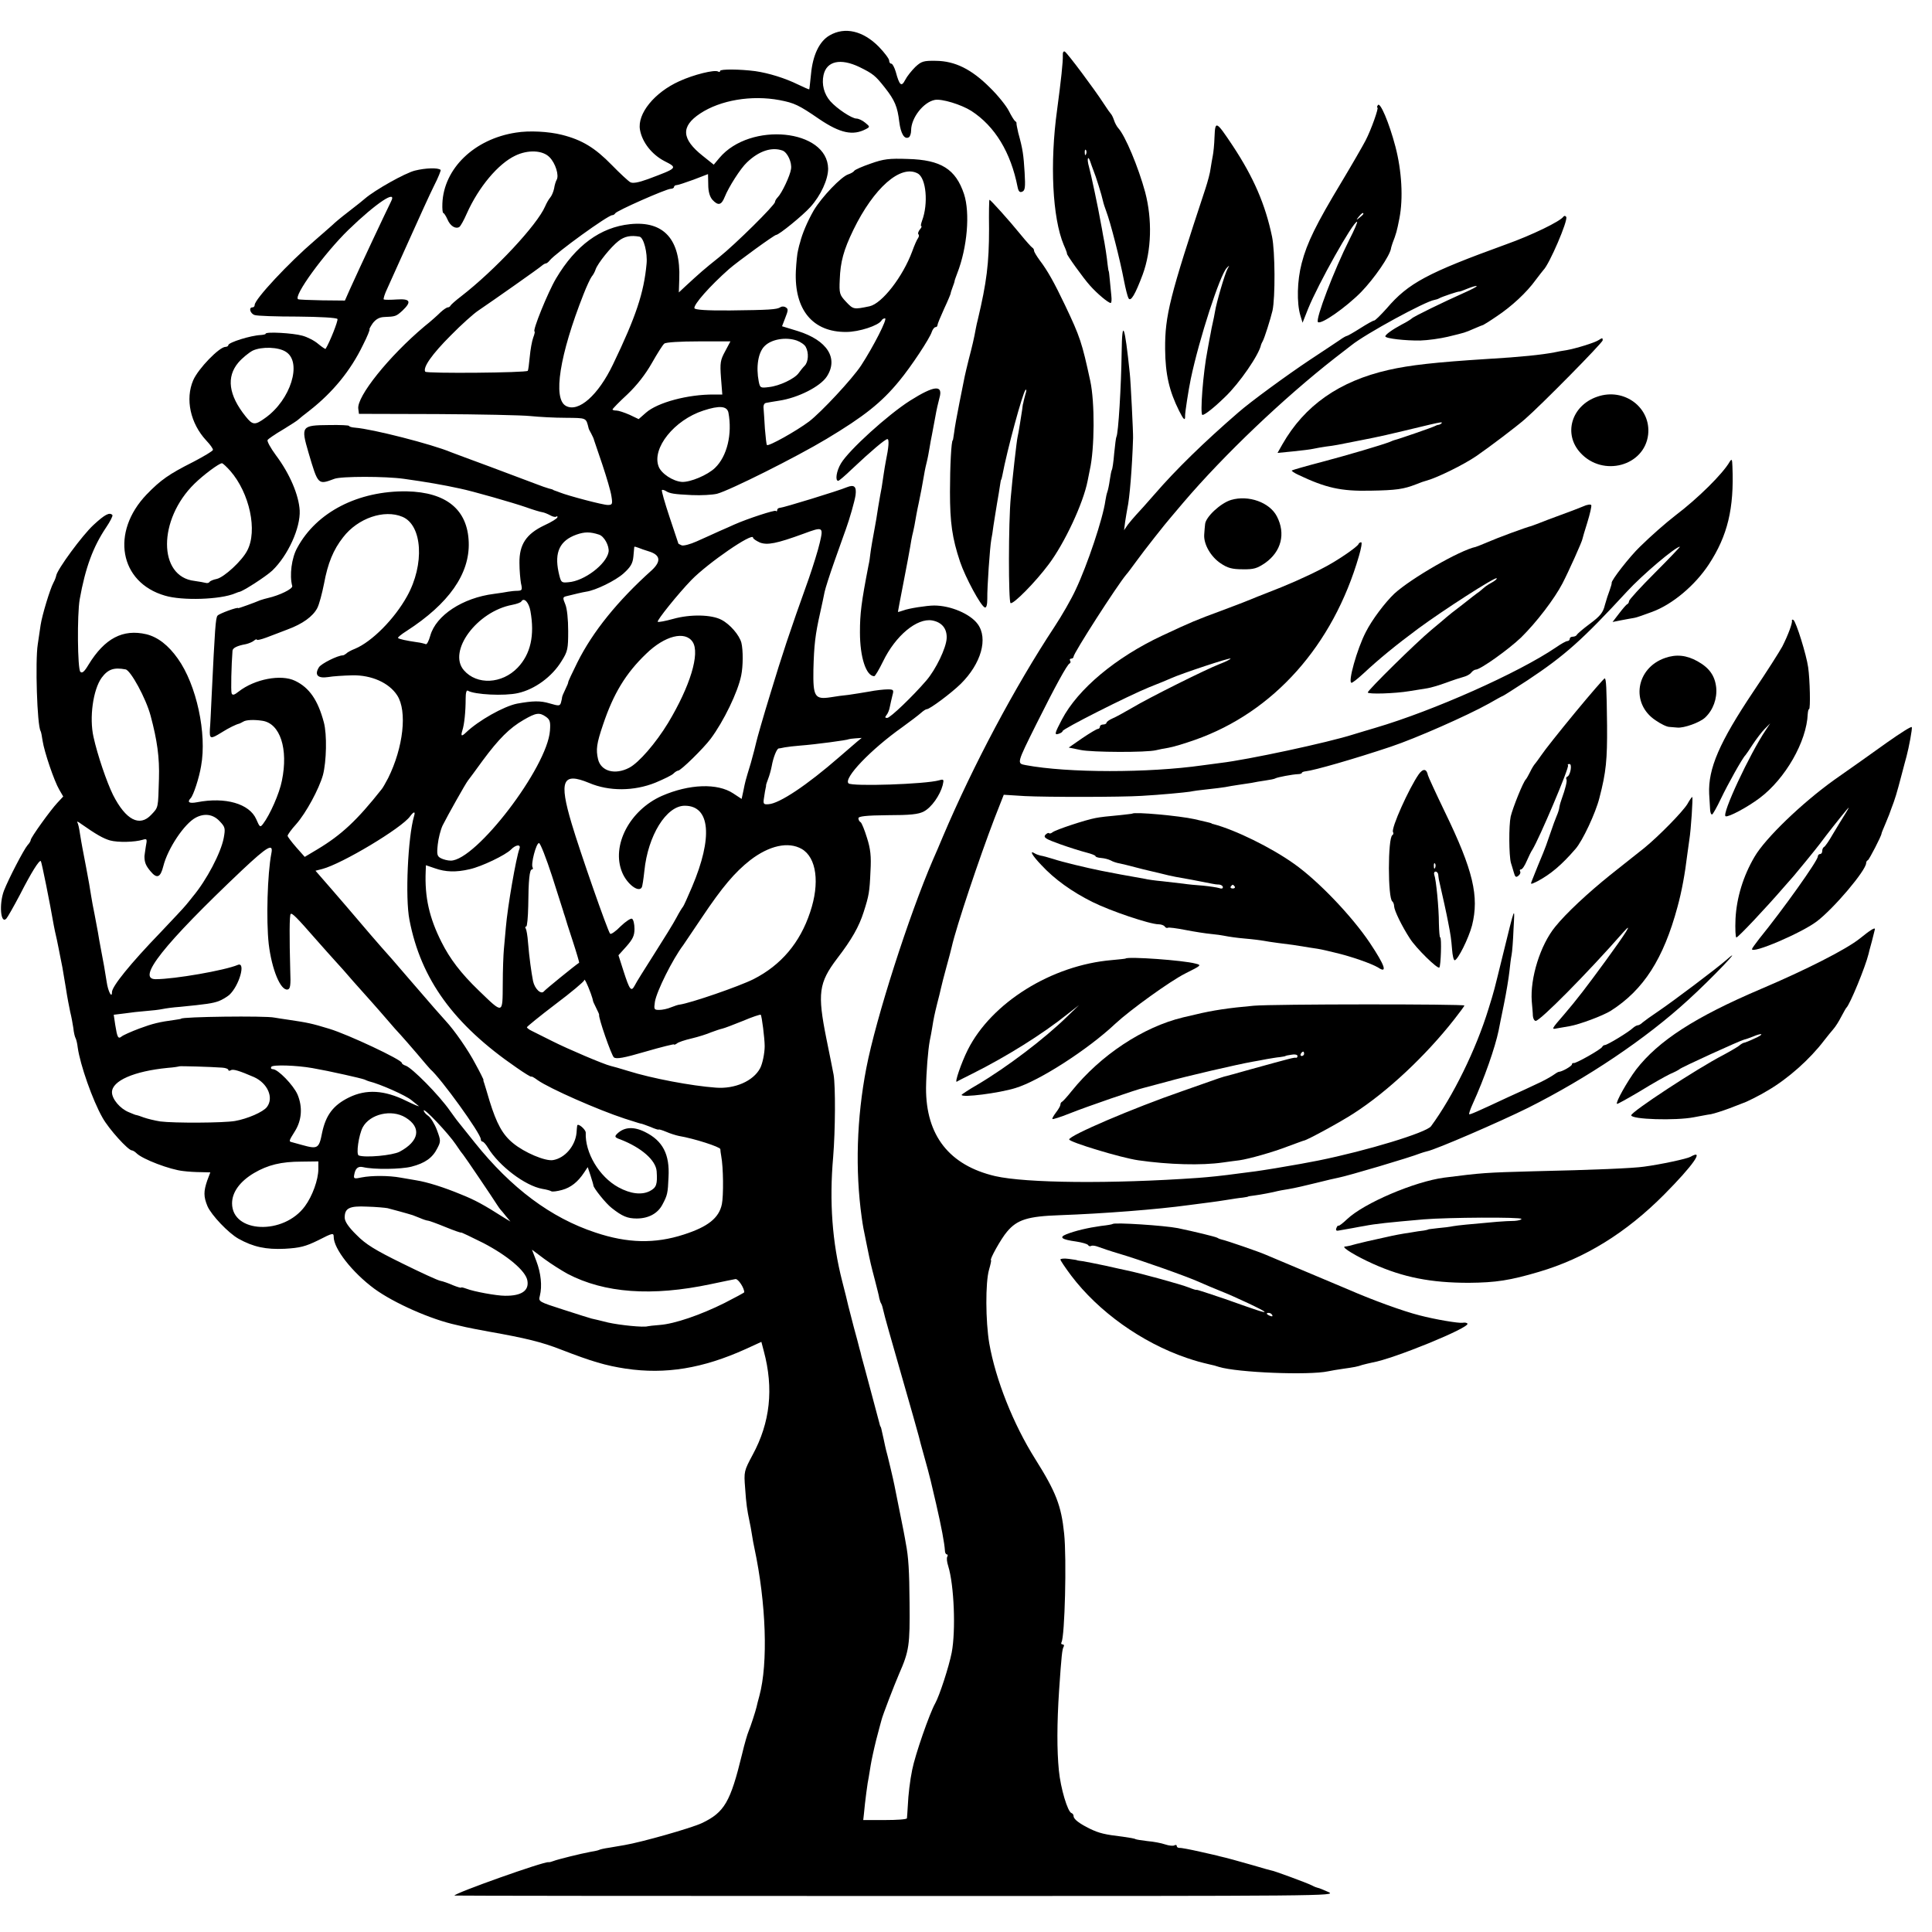 <?xml version="1.0" standalone="no"?>
<!DOCTYPE svg PUBLIC "-//W3C//DTD SVG 20010904//EN"
 "http://www.w3.org/TR/2001/REC-SVG-20010904/DTD/svg10.dtd">
<svg version="1.0" xmlns="http://www.w3.org/2000/svg"
 width="880pt" height="880pt" viewBox="0 0 880 880"
 preserveAspectRatio="xMidYMid meet">
<g transform="translate(0,880) scale(0.1,-0.1)"
fill="#000000" stroke="none">
<path d="M3779 8639 c-47 -27 -77 -90 -85 -177 -4 -37 -7 -68 -8 -69 -1 -1
-24 9 -51 22 -59 29 -133 52 -195 61 -69 9 -160 10 -160 1 0 -5 -4 -6 -9 -3
-15 10 -112 -14 -177 -44 -113 -51 -192 -148 -179 -221 10 -57 54 -113 112
-143 61 -31 60 -31 -76 -82 -44 -16 -69 -20 -80 -14 -9 5 -47 40 -84 78 -77
79 -136 115 -228 138 -59 15 -149 20 -209 10 -190 -29 -329 -164 -335 -323 -1
-24 1 -43 4 -43 3 0 12 -13 19 -29 13 -31 37 -45 54 -35 6 4 21 31 34 61 54
121 143 227 221 264 58 28 125 25 156 -7 27 -27 45 -84 32 -104 -3 -5 -9 -23
-11 -38 -3 -15 -11 -34 -18 -42 -7 -8 -17 -26 -23 -40 -36 -84 -228 -290 -383
-410 -25 -19 -46 -38 -48 -42 -2 -5 -8 -8 -12 -8 -5 0 -20 -10 -33 -22 -13
-13 -45 -42 -73 -64 -163 -137 -310 -321 -302 -376 l3 -23 355 -1 c195 -1 387
-5 425 -9 39 -4 111 -8 162 -8 96 -1 92 1 104 -47 0 -3 6 -14 12 -25 6 -11 12
-24 13 -30 2 -5 19 -56 38 -112 19 -57 38 -121 41 -143 6 -37 4 -40 -17 -40
-22 0 -181 42 -218 57 -8 3 -18 7 -22 8 -5 2 -9 3 -10 5 -2 1 -10 3 -18 5 -8
2 -37 12 -65 23 -27 10 -120 45 -205 77 -85 31 -164 61 -175 65 -88 37 -359
106 -437 112 -16 1 -28 5 -28 8 0 3 -41 5 -91 4 -126 -1 -129 -5 -94 -125 44
-149 43 -148 118 -120 31 12 232 12 317 0 101 -14 181 -28 254 -44 59 -12 243
-65 301 -85 33 -12 67 -22 75 -23 8 -1 25 -8 36 -14 12 -7 24 -9 28 -6 3 3 6
2 5 -3 0 -5 -27 -22 -60 -37 -82 -39 -114 -87 -113 -171 0 -34 4 -76 7 -93 7
-30 5 -33 -15 -34 -13 0 -32 -2 -43 -4 -11 -2 -40 -7 -65 -10 -143 -18 -264
-98 -290 -190 -7 -25 -16 -42 -21 -39 -5 2 -23 7 -41 9 -48 7 -80 14 -85 19
-3 2 15 17 39 32 192 124 288 260 283 404 -5 149 -102 228 -282 232 -221 3
-411 -94 -499 -257 -26 -46 -36 -126 -23 -174 4 -13 -58 -43 -111 -55 -8 -2
-24 -6 -35 -10 -11 -5 -38 -15 -60 -23 -22 -8 -40 -14 -40 -13 0 7 -87 -25
-94 -34 -9 -10 -12 -56 -27 -366 -3 -63 -6 -132 -8 -152 -2 -44 2 -46 52 -15
33 21 68 38 82 41 3 1 11 5 18 9 12 8 48 10 87 4 81 -12 119 -128 89 -273 -11
-57 -54 -155 -86 -197 -13 -17 -15 -15 -31 22 -31 70 -140 102 -269 77 -37 -7
-47 0 -29 19 12 13 38 91 47 146 27 148 -21 370 -106 489 -43 61 -91 98 -143
111 -107 25 -190 -18 -264 -139 -19 -32 -29 -40 -37 -32 -13 13 -15 260 -3
330 26 145 61 239 120 327 19 28 32 54 29 57 -13 14 -34 3 -86 -45 -51 -47
-165 -202 -170 -231 -1 -7 -7 -22 -13 -33 -15 -28 -51 -146 -58 -192 -3 -21
-9 -61 -13 -88 -12 -76 -3 -370 13 -395 2 -3 6 -22 9 -44 8 -52 53 -184 76
-223 l18 -31 -27 -29 c-31 -33 -121 -158 -121 -169 0 -4 -6 -15 -14 -23 -18
-21 -87 -154 -108 -208 -23 -61 -15 -155 11 -127 5 5 33 54 62 109 52 102 88
159 95 153 4 -5 41 -189 59 -293 2 -11 8 -40 14 -65 5 -25 12 -58 15 -75 3
-16 8 -39 10 -50 2 -11 9 -54 16 -95 6 -41 16 -91 20 -110 5 -19 11 -52 14
-72 2 -21 7 -41 10 -46 3 -5 8 -24 10 -43 11 -79 68 -241 113 -320 29 -52 117
-149 134 -149 4 0 14 -6 21 -13 27 -27 153 -75 213 -81 22 -3 59 -5 81 -5 l42
-1 -14 -37 c-17 -50 -17 -73 1 -117 18 -41 95 -122 141 -148 68 -38 126 -50
211 -46 69 4 94 10 153 39 66 34 70 34 70 15 0 -54 85 -162 185 -236 89 -65
258 -140 374 -165 12 -3 31 -7 43 -10 13 -3 59 -12 103 -20 170 -30 243 -48
330 -82 142 -55 204 -73 295 -87 182 -27 351 1 546 89 l72 33 11 -42 c46 -171
29 -326 -51 -473 -39 -73 -40 -76 -34 -151 5 -74 9 -99 20 -152 3 -13 8 -40
11 -60 3 -20 8 -47 11 -60 54 -253 63 -526 23 -674 -6 -22 -12 -45 -13 -51 -4
-18 -27 -89 -36 -110 -5 -11 -19 -58 -30 -105 -53 -218 -80 -265 -183 -314
-49 -23 -275 -87 -352 -100 -16 -3 -48 -8 -70 -12 -22 -3 -43 -8 -46 -10 -3
-2 -21 -6 -40 -9 -43 -8 -149 -34 -169 -42 -8 -3 -18 -6 -22 -5 -20 4 -428
-141 -428 -152 0 -1 905 -2 2010 -2 1963 0 2010 0 1971 18 -23 10 -44 19 -48
19 -5 1 -16 5 -27 11 -18 10 -179 69 -184 68 -1 0 -39 10 -85 24 -73 21 -121
34 -152 41 -5 2 -46 11 -90 21 -44 10 -86 18 -92 17 -7 0 -13 3 -13 9 0 5 -5
6 -10 3 -6 -4 -25 -2 -43 4 -17 6 -54 13 -80 15 -26 3 -51 7 -55 9 -4 3 -29 7
-57 11 -84 10 -108 16 -150 36 -49 24 -75 44 -75 58 0 6 -4 12 -10 14 -17 6
-49 112 -57 194 -9 91 -9 213 1 364 11 162 14 188 21 200 3 5 1 10 -5 10 -6 0
-8 4 -5 10 15 25 24 381 12 495 -13 127 -37 189 -132 340 -100 159 -180 361
-209 526 -17 101 -18 278 -1 336 7 24 11 43 9 43 -9 0 46 99 73 130 46 55 95
70 240 75 196 7 443 26 588 46 39 5 84 11 100 13 17 2 50 7 75 11 25 4 56 9
70 10 14 2 25 4 25 5 0 1 14 3 30 5 25 3 87 15 105 20 3 1 25 5 50 9 25 4 81
17 125 28 44 11 90 22 102 24 42 8 326 92 373 111 8 3 22 7 30 9 40 8 331 134
460 198 269 135 536 314 729 491 109 99 261 259 176 184 -48 -42 -245 -190
-310 -234 -33 -22 -66 -46 -73 -52 -7 -7 -17 -13 -22 -13 -5 0 -15 -6 -22 -12
-18 -18 -117 -78 -128 -78 -5 0 -10 -4 -12 -8 -4 -11 -121 -77 -130 -74 -5 1
-8 -2 -8 -6 0 -8 -46 -34 -60 -34 -3 0 -16 -8 -30 -18 -14 -9 -45 -26 -70 -37
-25 -12 -83 -39 -130 -60 -141 -66 -175 -81 -178 -78 -2 2 5 23 16 47 53 116
102 257 118 334 2 12 13 65 24 119 11 54 22 121 25 149 3 28 7 62 10 76 3 14
7 68 9 120 6 107 8 111 -50 -125 -40 -162 -36 -150 -64 -240 -57 -186 -162
-399 -262 -535 -22 -29 -291 -111 -513 -156 -73 -14 -77 -15 -195 -35 -36 -6
-76 -12 -90 -14 -14 -2 -45 -6 -70 -9 -88 -12 -140 -17 -192 -21 -398 -28
-784 -24 -925 8 -209 49 -316 185 -315 402 1 73 9 172 17 215 3 14 8 40 11 59
7 44 10 58 23 111 7 25 14 56 17 69 3 14 14 57 25 97 11 40 22 81 24 91 21 93
126 406 195 586 l42 107 96 -6 c101 -5 437 -5 532 1 88 5 193 15 220 19 14 3
50 8 81 11 31 3 67 8 80 10 13 3 40 7 59 10 19 3 46 7 60 9 14 3 42 8 64 11
21 3 42 7 46 10 9 5 77 18 103 19 9 0 17 3 17 6 0 3 8 6 18 7 38 4 220 56 387
112 114 38 347 141 446 196 33 19 62 35 64 35 2 0 52 32 112 71 172 114 252
186 454 405 69 75 221 204 241 204 2 0 -49 -54 -114 -119 -65 -65 -118 -123
-118 -129 0 -6 -4 -12 -8 -14 -4 -1 -21 -21 -37 -42 l-30 -39 40 8 c22 4 47 9
55 10 8 1 24 6 35 10 11 4 34 12 50 18 93 34 196 121 259 217 85 130 115 254
107 445 -1 34 -3 37 -13 21 -31 -54 -144 -166 -247 -244 -45 -35 -109 -91
-161 -142 -46 -44 -132 -154 -129 -165 1 -3 -4 -18 -9 -33 -6 -15 -16 -46 -22
-68 -8 -34 -21 -50 -68 -85 -31 -23 -58 -46 -60 -51 -2 -4 -10 -8 -18 -8 -8 0
-14 -4 -14 -10 0 -5 -5 -10 -11 -10 -6 0 -29 -13 -52 -29 -171 -116 -557 -288
-822 -366 -33 -10 -78 -23 -100 -30 -115 -37 -484 -116 -605 -130 -25 -3 -62
-8 -83 -11 -246 -35 -613 -35 -805 1 -41 8 -42 5 50 190 84 168 139 269 150
273 4 2 6 8 2 13 -3 5 0 9 5 9 6 0 11 4 11 9 0 16 198 324 240 374 6 6 27 35
47 62 33 46 134 174 158 201 6 7 30 35 55 65 186 218 456 475 690 658 36 28
70 54 75 58 64 52 338 201 379 207 6 1 16 4 21 7 11 7 89 33 92 31 2 -1 19 6
39 14 20 8 38 13 40 11 3 -2 -24 -16 -58 -31 -94 -42 -232 -109 -238 -117 -3
-3 -23 -16 -45 -27 -43 -23 -75 -46 -75 -54 0 -10 93 -20 159 -19 35 1 91 9
125 17 82 20 76 18 120 37 21 9 40 17 42 17 1 0 29 17 61 39 68 45 137 109
178 166 17 22 32 42 35 45 27 26 113 226 104 242 -4 6 -9 6 -13 1 -14 -21
-143 -84 -261 -126 -358 -130 -445 -176 -544 -292 -27 -30 -52 -55 -57 -55 -5
0 -33 -16 -63 -35 -30 -19 -58 -35 -61 -35 -3 0 -18 -8 -33 -19 -15 -10 -76
-51 -137 -91 -102 -68 -268 -189 -325 -239 -156 -135 -284 -260 -380 -371 -36
-41 -74 -84 -85 -95 -11 -12 -28 -32 -38 -45 l-17 -25 5 39 c3 21 8 48 10 60
10 43 22 187 26 321 1 21 -11 262 -15 295 -23 222 -35 254 -37 94 -2 -151 -15
-370 -24 -384 -2 -3 -6 -36 -10 -75 -3 -38 -8 -72 -11 -76 -2 -4 -6 -24 -9
-45 -3 -22 -8 -46 -11 -54 -3 -8 -7 -26 -9 -40 -11 -81 -82 -293 -135 -405
-20 -44 -64 -120 -97 -170 -180 -273 -370 -630 -508 -955 -15 -36 -35 -83 -45
-105 -110 -255 -260 -722 -304 -950 -44 -228 -51 -465 -21 -680 6 -42 7 -48
24 -130 16 -79 18 -86 36 -155 9 -36 19 -73 20 -83 2 -9 6 -21 9 -25 3 -5 7
-19 10 -33 2 -13 39 -143 81 -289 42 -146 78 -273 80 -282 2 -9 13 -51 25 -93
12 -42 23 -84 25 -93 3 -9 15 -64 29 -122 24 -104 38 -179 40 -212 0 -10 4
-18 9 -18 4 0 5 -5 2 -10 -4 -6 -2 -25 4 -43 27 -87 35 -294 16 -394 -13 -66
-56 -197 -75 -231 -26 -46 -92 -236 -105 -303 -10 -48 -18 -115 -20 -164 -2
-27 -3 -53 -4 -57 -1 -5 -45 -8 -100 -8 l-99 0 3 27 c5 56 17 148 22 168 2 11
6 36 9 55 3 19 14 71 25 115 12 44 22 85 24 90 4 19 58 159 80 210 46 105 50
131 48 325 -1 144 -5 209 -17 270 -1 8 -6 33 -10 55 -4 22 -15 74 -23 115 -8
41 -17 84 -19 95 -4 22 -33 144 -38 160 -1 6 -7 28 -11 50 -12 55 -12 55 -15
58 -1 1 -3 9 -5 17 -2 8 -20 76 -40 150 -20 74 -38 143 -41 152 -2 10 -6 26
-9 35 -2 10 -14 54 -26 98 -11 44 -23 88 -25 97 -7 30 -12 51 -28 113 -45 176
-59 360 -41 565 10 121 11 323 2 375 -4 22 -19 96 -33 165 -41 205 -35 253 49
364 67 87 100 146 121 212 24 75 27 91 31 186 4 68 0 102 -16 152 -11 36 -24
68 -29 71 -6 3 -10 12 -10 18 0 9 35 13 133 14 103 0 141 4 165 17 35 18 74
74 86 120 6 26 5 28 -16 22 -62 -18 -398 -29 -413 -14 -24 23 101 154 245 256
36 26 74 55 84 64 11 10 23 18 28 18 13 0 110 72 154 115 93 92 126 207 77
273 -34 46 -123 84 -198 84 -33 0 -116 -13 -139 -22 -14 -5 -26 -8 -26 -7 0 1
11 61 25 132 14 72 28 146 31 165 3 19 7 42 9 50 2 8 7 29 10 45 6 34 12 69
20 105 10 48 15 75 21 110 3 19 9 51 14 70 5 19 11 51 14 70 3 19 8 46 11 60
3 14 9 50 15 80 5 30 14 69 19 87 18 62 -23 58 -134 -12 -102 -65 -278 -225
-314 -285 -21 -34 -28 -80 -13 -80 4 0 32 24 62 53 88 83 152 137 162 137 9 0
6 -38 -7 -100 -3 -14 -7 -41 -10 -60 -3 -19 -7 -46 -9 -60 -3 -14 -10 -54 -16
-90 -5 -36 -12 -74 -14 -85 -9 -47 -20 -111 -22 -130 -1 -11 -4 -33 -8 -50
-33 -170 -39 -220 -39 -305 0 -114 28 -199 65 -200 4 0 22 30 40 67 57 118
155 199 224 187 44 -8 68 -37 66 -81 -2 -44 -49 -142 -93 -193 -61 -71 -164
-170 -178 -170 -10 0 -11 3 -3 13 6 7 13 24 15 37 3 14 8 37 12 53 7 25 5 27
-22 27 -16 0 -54 -4 -84 -10 -30 -5 -72 -12 -94 -15 -22 -2 -59 -7 -82 -11
-72 -11 -80 3 -78 126 3 112 8 158 31 260 8 36 17 78 20 94 3 15 23 78 45 140
22 61 41 116 43 121 2 6 6 17 9 25 16 44 40 127 44 155 5 39 -6 49 -39 36 -37
-16 -292 -94 -305 -94 -7 0 -13 -5 -13 -10 0 -6 -3 -8 -6 -4 -5 5 -128 -35
-189 -62 -11 -5 -42 -19 -70 -31 -27 -13 -74 -33 -102 -46 -29 -13 -59 -21
-68 -18 -8 4 -15 7 -15 8 0 0 -18 55 -40 120 -22 66 -38 122 -35 124 2 2 10 0
17 -4 19 -12 36 -15 119 -19 43 -2 94 1 115 6 57 15 361 167 499 250 170 102
250 165 331 264 54 65 139 194 148 223 4 12 12 22 17 22 5 0 9 4 9 9 0 5 14
39 30 74 17 36 30 68 30 70 0 3 4 16 9 29 5 13 9 25 9 28 0 3 6 19 12 35 46
118 59 275 31 361 -38 114 -105 156 -256 160 -85 3 -110 0 -169 -21 -38 -13
-72 -28 -75 -33 -3 -5 -15 -12 -27 -16 -32 -10 -121 -103 -158 -165 -28 -49
-52 -105 -62 -146 -2 -5 -6 -21 -9 -35 -4 -14 -8 -56 -10 -94 -8 -177 77 -279
229 -278 59 0 147 29 161 52 3 6 10 10 16 10 13 0 -53 -129 -109 -215 -41 -62
-182 -213 -237 -255 -59 -44 -184 -114 -192 -107 -2 3 -6 36 -9 74 -2 37 -5
79 -6 92 -2 15 3 25 12 26 8 2 35 6 59 10 86 13 187 64 217 110 54 83 2 165
-132 207 l-72 22 15 39 c13 33 14 40 2 47 -7 5 -18 5 -24 1 -15 -11 -53 -13
-229 -15 -109 -1 -160 3 -163 10 -5 16 70 101 157 178 40 35 207 156 215 156
13 0 122 89 156 127 48 53 81 126 81 175 -3 180 -355 215 -495 49 l-26 -31
-50 40 c-97 77 -101 134 -12 193 92 61 234 85 362 61 67 -13 87 -22 180 -86
96 -65 154 -77 213 -46 19 10 19 11 -3 29 -13 11 -31 19 -40 19 -21 0 -89 45
-119 79 -29 33 -40 77 -31 119 14 64 77 78 163 37 63 -31 73 -39 117 -95 45
-57 57 -87 65 -155 7 -55 24 -82 44 -70 5 3 10 17 10 31 0 57 56 129 108 139
32 6 120 -21 166 -50 108 -70 180 -189 211 -347 4 -20 10 -26 21 -21 13 5 15
20 11 87 -5 81 -8 105 -29 181 -5 22 -9 42 -8 44 1 2 -2 7 -7 10 -4 3 -17 24
-28 46 -11 22 -49 70 -86 106 -84 84 -159 121 -246 122 -56 1 -66 -2 -94 -28
-17 -17 -38 -43 -46 -59 -17 -33 -26 -26 -43 37 -6 20 -15 37 -20 37 -6 0 -10
6 -10 14 0 8 -21 36 -47 63 -72 73 -155 92 -224 52z m-214 -525 c22 -9 43 -54
38 -84 -4 -30 -42 -110 -60 -128 -7 -7 -13 -17 -13 -22 0 -14 -180 -192 -255
-252 -69 -55 -88 -72 -152 -131 l-31 -29 2 61 c7 180 -70 266 -224 250 -135
-14 -248 -97 -337 -247 -37 -62 -110 -242 -98 -242 2 0 0 -12 -6 -27 -6 -16
-13 -55 -16 -88 -3 -33 -7 -62 -9 -64 -8 -9 -461 -13 -467 -4 -12 19 31 80
116 165 48 49 104 99 125 113 68 46 277 193 289 204 7 6 15 11 19 11 4 0 12 6
18 14 29 35 265 206 285 206 5 0 11 4 13 8 4 11 233 112 253 112 8 0 15 4 15
8 0 5 6 9 13 9 6 0 41 12 77 25 l65 25 1 -48 c0 -32 7 -55 19 -69 26 -28 41
-25 56 13 18 45 72 130 101 157 55 53 114 72 163 54z m615 -104 c39 -21 49
-138 20 -215 -5 -14 -7 -25 -4 -25 4 0 1 -7 -6 -15 -7 -9 -10 -18 -7 -22 4 -3
3 -11 -1 -17 -5 -6 -17 -33 -27 -61 -43 -116 -137 -237 -194 -250 -72 -15 -74
-15 -107 20 -30 32 -32 38 -29 102 3 80 17 133 62 226 93 191 215 299 293 257z
m-1267 -288 c19 -4 37 -74 32 -124 -12 -131 -48 -240 -153 -458 -67 -140 -157
-220 -214 -189 -61 32 -29 233 80 509 14 36 31 72 37 80 7 8 15 23 18 33 10
28 69 102 104 129 28 22 56 27 96 20z m716 -473 c17 -6 36 -19 41 -29 15 -27
12 -69 -5 -86 -8 -8 -20 -23 -27 -33 -18 -26 -88 -59 -135 -64 -39 -5 -41 -4
-47 25 -13 67 -3 133 27 162 31 31 96 42 146 25z m-326 -49 c-22 -40 -24 -53
-19 -121 l6 -76 -38 0 c-118 1 -257 -36 -310 -83 l-33 -29 -42 20 c-23 10 -50
19 -59 19 -10 0 -18 2 -18 5 0 3 30 34 68 69 44 42 82 91 111 142 25 44 50 84
57 89 7 6 72 10 156 10 l145 0 -24 -45z m15 -280 c18 -97 -6 -198 -61 -251
-34 -33 -113 -66 -151 -64 -41 3 -94 38 -106 70 -32 83 71 212 204 255 73 24
108 21 114 -10z m-1485 -474 c91 -38 102 -217 21 -362 -57 -103 -160 -207
-237 -239 -18 -7 -36 -17 -40 -22 -5 -4 -12 -8 -15 -8 -24 0 -99 -38 -109 -54
-22 -35 -6 -52 41 -45 22 4 72 7 110 8 88 2 168 -34 205 -91 47 -72 28 -238
-41 -377 -11 -21 -24 -44 -29 -50 -113 -143 -184 -209 -294 -275 l-57 -34 -39
44 c-21 24 -39 48 -39 52 0 5 17 29 39 53 45 51 104 160 122 224 16 61 19 185
4 240 -27 101 -66 158 -131 189 -64 31 -184 8 -257 -49 -20 -16 -28 -18 -32
-8 -4 10 -1 131 4 194 1 13 22 23 61 30 13 3 30 10 37 16 7 6 13 8 13 4 0 -3
19 1 43 10 23 9 67 25 97 37 68 25 115 59 135 97 9 17 22 67 31 112 17 92 42
154 87 211 67 87 187 128 270 93z m1901 -118 c-8 -35 -31 -108 -50 -163 -91
-254 -120 -343 -175 -524 -33 -107 -61 -206 -64 -220 -3 -14 -14 -57 -25 -96
-27 -89 -25 -83 -34 -127 l-8 -37 -38 25 c-72 48 -201 43 -325 -11 -147 -65
-232 -227 -181 -349 22 -53 75 -93 89 -68 3 4 8 38 12 75 16 161 100 297 184
297 116 0 129 -144 33 -370 -20 -47 -38 -87 -41 -90 -3 -3 -17 -25 -30 -50
-13 -25 -59 -99 -101 -165 -42 -66 -83 -131 -89 -144 -16 -30 -23 -21 -51 66
l-23 72 36 40 c29 33 37 49 37 80 0 22 -5 43 -11 46 -5 4 -29 -12 -52 -34 -22
-23 -44 -38 -48 -34 -11 12 -138 376 -175 501 -59 197 -42 236 79 186 91 -39
205 -38 302 1 38 16 76 34 83 42 7 7 17 13 21 13 12 0 115 101 148 145 59 79
124 213 139 288 9 43 9 116 1 149 -9 35 -52 85 -91 105 -45 24 -142 26 -220 4
-36 -10 -68 -16 -70 -13 -6 5 93 128 153 190 76 78 281 219 281 193 0 -5 14
-14 31 -22 34 -13 76 -5 199 40 89 33 91 32 74 -41z m-1006 37 c24 -7 48 -52
44 -79 -10 -56 -111 -133 -183 -138 -33 -3 -34 -2 -45 47 -19 90 6 143 82 170
37 13 62 13 102 0z m226 -76 c54 -16 59 -45 15 -86 -156 -140 -269 -280 -339
-420 -24 -48 -43 -89 -42 -91 1 -1 -5 -16 -13 -32 -8 -16 -15 -33 -15 -37 0
-5 -3 -15 -5 -24 -5 -15 -10 -15 -51 -3 -43 13 -77 12 -149 -1 -60 -12 -176
-77 -233 -132 -20 -19 -24 -16 -16 10 9 27 15 87 15 145 0 27 4 40 10 36 30
-18 166 -25 228 -11 77 17 156 75 199 146 28 44 30 56 30 137 0 52 -5 102 -13
121 -12 29 -12 33 3 37 36 9 78 19 92 21 43 6 133 50 170 83 32 29 42 45 45
77 2 22 4 42 4 44 1 2 9 0 19 -4 9 -4 30 -11 46 -16z m-538 -272 c20 -111 1
-196 -58 -258 -72 -75 -186 -80 -245 -12 -75 86 59 268 220 298 21 4 40 11 42
16 12 19 34 -5 41 -44z m739 -141 c34 -52 -11 -201 -112 -369 -56 -92 -133
-181 -177 -204 -65 -34 -129 -16 -142 39 -10 44 -7 70 23 158 47 140 103 233
196 322 85 83 178 106 212 54z m-2583 -125 c23 -4 93 -132 114 -211 30 -112
41 -190 38 -287 -4 -136 -2 -129 -35 -164 -53 -57 -116 -24 -174 90 -29 59
-71 182 -89 264 -20 88 -2 216 37 270 29 39 56 48 109 38z m1915 -216 c18 -13
21 -23 18 -63 -12 -167 -337 -592 -452 -592 -14 0 -33 5 -45 11 -17 9 -19 17
-14 63 3 28 13 67 22 86 23 46 104 190 115 204 5 6 35 47 67 91 74 100 123
149 187 186 57 33 72 35 102 14z m1416 -114 c-13 -11 -49 -42 -80 -69 -148
-129 -273 -212 -322 -215 -22 -2 -25 1 -22 23 3 22 8 51 10 58 1 1 1 3 0 5 0
1 4 15 10 30 6 15 13 41 16 57 7 40 23 80 32 81 5 0 17 3 28 5 11 2 43 6 70 8
68 5 217 25 221 29 2 1 16 3 31 4 l28 2 -22 -18z m-2017 -338 c-28 -95 -41
-372 -21 -473 52 -270 201 -476 488 -673 37 -26 67 -44 67 -41 0 3 13 -4 29
-16 54 -38 274 -135 396 -175 69 -22 69 -22 75 -23 3 0 22 -7 43 -15 20 -9 37
-14 37 -12 0 2 15 -2 34 -10 18 -8 44 -16 58 -19 71 -12 188 -50 189 -60 0 -6
2 -20 4 -31 10 -52 11 -181 3 -220 -13 -63 -64 -103 -173 -138 -132 -43 -257
-40 -403 9 -203 67 -383 202 -549 409 -35 44 -70 87 -76 95 -7 8 -23 31 -37
50 -50 72 -173 196 -202 206 -10 3 -18 9 -18 13 0 14 -244 129 -330 155 -82
25 -98 28 -185 41 -23 3 -52 8 -65 10 -40 9 -425 4 -425 -5 0 -1 -12 -3 -26
-5 -74 -10 -103 -17 -165 -40 -37 -14 -73 -30 -80 -36 -16 -13 -20 -4 -29 52
l-7 47 49 6 c26 4 71 9 98 11 28 2 61 6 75 9 14 3 50 8 80 10 122 12 148 16
176 26 16 6 37 19 48 28 46 42 77 153 39 137 -59 -25 -288 -65 -374 -65 -89 0
36 158 394 497 116 109 143 124 133 76 -18 -93 -24 -304 -12 -413 14 -116 54
-213 86 -207 12 2 15 18 12 87 -4 150 -4 252 2 257 6 6 28 -16 111 -111 33
-38 74 -83 90 -101 17 -18 55 -61 85 -96 30 -34 68 -76 83 -93 15 -17 47 -53
70 -80 23 -27 51 -59 62 -70 11 -12 45 -51 75 -86 30 -36 57 -67 60 -70 48
-41 230 -293 230 -319 0 -6 4 -11 8 -11 4 0 15 -12 24 -27 51 -84 170 -174
248 -188 19 -3 37 -8 41 -11 5 -3 27 0 49 6 40 11 72 36 101 80 l16 24 13 -39
c7 -22 13 -42 13 -45 1 -12 56 -81 83 -102 48 -38 72 -48 114 -48 54 0 96 23
117 63 23 43 25 52 28 125 6 104 -26 166 -107 206 -52 26 -95 23 -127 -8 -13
-13 -11 -17 15 -26 95 -37 161 -94 165 -145 4 -60 -1 -74 -31 -90 -37 -19 -88
-13 -143 17 -88 48 -153 158 -149 249 0 15 -37 46 -39 32 -1 -5 -2 -19 -3 -33
-6 -60 -53 -115 -107 -124 -35 -6 -130 34 -182 77 -48 39 -75 89 -107 192 -11
39 -23 76 -25 83 -3 7 -4 13 -3 15 0 1 -16 34 -37 72 -33 63 -95 152 -135 195
-21 23 -60 67 -170 195 -52 61 -107 124 -122 140 -35 40 -61 70 -111 129 -23
27 -75 88 -116 135 l-74 85 31 8 c89 23 363 187 400 240 17 23 25 23 18 1z
m-886 -23 c26 -27 27 -33 19 -77 -13 -68 -78 -192 -141 -267 -4 -6 -18 -22
-29 -36 -11 -14 -64 -70 -117 -126 -139 -144 -222 -247 -222 -273 0 -31 -18 4
-24 46 -9 59 -14 85 -26 148 -5 28 -12 63 -14 79 -3 16 -10 52 -15 80 -6 28
-13 67 -16 86 -3 19 -7 44 -9 55 -3 20 -22 117 -31 165 -3 13 -7 42 -11 64 -3
22 -8 45 -12 51 -3 5 5 2 18 -8 67 -47 100 -66 131 -75 37 -10 113 -8 149 3
20 6 21 4 14 -32 -3 -21 -6 -40 -6 -43 0 -28 6 -43 28 -69 29 -35 45 -28 58
24 20 80 96 194 148 221 40 21 79 15 108 -16z m1515 -252 c27 -84 50 -156 51
-160 1 -5 3 -10 4 -13 1 -3 3 -8 4 -12 1 -5 16 -53 34 -107 18 -55 31 -100 30
-101 -20 -13 -155 -123 -160 -130 -13 -17 -42 10 -50 46 -8 41 -17 105 -23
177 -2 29 -7 57 -10 62 -4 6 -3 10 2 10 4 0 8 42 9 93 1 120 6 167 17 167 4 0
6 4 3 9 -9 14 16 111 29 111 6 0 33 -69 60 -152z m-149 126 c-15 -39 -54 -263
-62 -359 -3 -33 -7 -78 -9 -100 -2 -22 -5 -93 -5 -158 -1 -138 3 -137 -109
-29 -82 79 -132 145 -170 221 -56 111 -77 205 -72 323 l1 27 41 -14 c48 -17
96 -19 159 -4 54 12 162 64 187 89 22 23 47 26 39 4z m1286 -1 c67 -39 83
-155 38 -288 -46 -139 -132 -241 -258 -305 -66 -33 -286 -109 -337 -116 -5 0
-23 -6 -38 -12 -16 -7 -40 -12 -54 -12 -24 0 -25 2 -20 37 8 48 80 193 129
258 4 6 42 62 85 126 93 139 150 206 220 261 87 67 174 86 235 51z m-961 -658
c6 -16 10 -31 10 -33 -1 -1 6 -16 14 -32 8 -16 15 -31 14 -32 -5 -10 56 -185
67 -194 11 -9 45 -3 144 26 72 21 130 35 130 33 0 -3 6 -1 13 4 6 6 37 16 67
23 30 7 71 20 89 28 19 7 42 15 52 17 9 2 51 18 93 35 42 18 79 30 81 28 5 -5
18 -108 18 -143 0 -32 -10 -81 -21 -101 -31 -58 -115 -95 -202 -88 -110 8
-291 42 -399 76 -35 11 -71 21 -80 23 -30 7 -195 77 -266 113 -38 19 -80 40
-92 46 -13 6 -23 14 -23 17 0 3 59 51 130 105 72 54 130 103 131 109 0 11 13
-14 30 -60z m-1678 -338 c15 -1 27 -6 27 -10 0 -5 5 -5 11 -2 10 7 39 -2 106
-31 62 -28 91 -94 59 -136 -17 -23 -89 -54 -146 -64 -54 -9 -277 -10 -340 -2
-25 4 -58 12 -75 18 -16 6 -31 11 -33 11 -1 -1 -17 5 -35 13 -40 16 -77 60
-77 91 0 52 100 96 254 111 28 2 51 6 52 7 2 2 143 -2 197 -6z m410 -2 c59
-11 75 -14 147 -30 41 -9 82 -19 90 -22 8 -4 17 -7 20 -8 53 -13 169 -65 194
-86 6 -5 20 -16 31 -25 11 -8 -14 2 -55 22 -99 49 -182 54 -261 15 -71 -35
-105 -80 -122 -161 -14 -72 -20 -75 -92 -55 -22 6 -43 12 -47 13 -13 3 -12 6
15 49 32 51 36 111 12 168 -19 43 -89 115 -112 115 -8 0 -11 5 -7 11 6 10 114
7 187 -6z m654 -349 c15 -23 30 -43 33 -46 5 -5 135 -197 155 -229 6 -9 12
-18 15 -21 3 -3 14 -16 25 -30 l20 -24 -25 15 c-99 63 -136 83 -201 109 -77
32 -153 56 -204 64 -16 3 -48 8 -70 12 -54 10 -132 10 -178 1 -32 -7 -37 -6
-34 10 5 31 17 42 40 37 50 -12 174 -10 221 2 62 16 96 40 118 84 16 31 16 35
-2 83 -10 27 -28 56 -39 64 -12 8 -21 19 -21 25 0 14 113 -105 147 -156z
m-230 124 c74 -45 63 -108 -27 -156 -33 -17 -156 -28 -186 -17 -13 5 0 93 18
128 33 61 131 84 195 45z m-397 -235 c0 -48 -27 -123 -61 -169 -97 -133 -332
-123 -332 13 0 51 36 100 100 138 63 37 124 52 216 52 l77 1 0 -35z m315 -178
c16 -4 90 -24 115 -32 3 -1 18 -7 33 -13 16 -7 32 -12 37 -12 4 0 40 -13 79
-29 39 -16 71 -27 71 -25 0 2 46 -20 102 -48 109 -57 192 -126 200 -170 9 -47
-27 -71 -102 -70 -38 0 -142 19 -175 32 -14 5 -25 8 -25 5 0 -2 -17 3 -37 11
-20 9 -46 18 -57 20 -12 2 -90 38 -175 80 -122 60 -165 86 -207 129 -37 36
-54 62 -54 79 0 43 21 54 102 50 40 -1 82 -5 93 -7z m820 -299 c168 -88 384
-104 653 -47 53 11 104 22 112 23 12 2 40 -40 40 -60 0 -2 -41 -24 -90 -49
-108 -54 -227 -95 -295 -100 -27 -2 -52 -5 -55 -6 -18 -6 -126 5 -180 17 -36
9 -69 17 -75 18 -5 1 -62 19 -127 40 -115 37 -116 37 -109 64 11 44 5 103 -16
158 l-20 52 56 -42 c31 -23 79 -53 106 -68z"/>
<path d="M4841 8548 c1 -31 -8 -113 -26 -248 -34 -245 -21 -493 30 -615 10
-22 16 -40 15 -40 -6 0 75 -113 105 -146 32 -36 83 -79 94 -79 4 0 5 15 3 33
-2 17 -5 50 -7 72 -2 22 -4 40 -5 40 -1 0 -3 14 -5 30 -3 31 -12 92 -21 135
-2 14 -7 39 -10 55 -11 64 -45 224 -54 256 -10 34 -5 55 6 23 3 -10 10 -28 14
-39 11 -26 39 -116 44 -141 2 -10 9 -31 15 -47 19 -50 62 -217 81 -317 7 -36
16 -71 20 -78 10 -19 31 17 65 108 40 109 44 250 11 375 -31 114 -91 258 -123
292 -6 7 -15 23 -19 36 -4 12 -10 24 -13 27 -3 3 -19 25 -35 50 -40 62 -163
227 -176 235 -6 3 -10 -4 -9 -17z m106 -450 c-3 -8 -6 -5 -6 6 -1 11 2 17 5
13 3 -3 4 -12 1 -19z"/>
<path d="M6276 8321 c-4 -6 -5 -11 -2 -11 7 0 -28 -100 -54 -150 -13 -25 -62
-110 -110 -190 -115 -191 -157 -276 -181 -369 -21 -80 -23 -181 -6 -238 l10
-33 25 63 c46 114 205 397 223 397 4 0 -12 -37 -35 -82 -69 -137 -155 -362
-143 -375 14 -13 128 67 197 137 60 62 131 165 136 199 0 3 4 14 7 24 16 41
20 55 31 112 18 91 11 216 -18 327 -29 110 -70 206 -80 189z m-66 -495 c0 -2
-8 -10 -17 -17 -16 -13 -17 -12 -4 4 13 16 21 21 21 13z"/>
<path d="M5532 8177 c-1 -34 -5 -73 -8 -87 -3 -14 -7 -40 -10 -58 -2 -19 -13
-59 -23 -90 -163 -493 -185 -579 -184 -732 1 -116 19 -192 64 -282 21 -42 28
-47 27 -20 0 15 15 114 26 167 38 181 133 474 164 505 13 13 13 13 3 -5 -12
-22 -51 -155 -57 -195 -2 -14 -7 -36 -10 -50 -3 -14 -8 -36 -10 -50 -3 -14 -9
-47 -14 -75 -20 -101 -35 -295 -23 -295 11 0 54 34 104 83 64 61 154 191 163
237 1 3 4 10 7 15 8 13 36 102 45 140 13 60 12 269 -2 337 -31 148 -84 270
-179 414 -76 114 -80 116 -83 41z"/>
<path d="M1890 8023 c-45 -11 -183 -89 -227 -127 -14 -12 -20 -17 -83 -66 -25
-19 -55 -44 -66 -55 -12 -11 -48 -42 -80 -70 -119 -102 -274 -268 -274 -294 0
-6 -4 -11 -10 -11 -19 0 -10 -29 10 -35 11 -4 99 -7 196 -7 102 -1 177 -5 181
-11 4 -7 -35 -106 -54 -136 -1 -2 -16 8 -33 22 -17 15 -50 32 -73 38 -42 12
-167 19 -167 9 0 -3 -10 -5 -22 -6 -47 -2 -148 -34 -148 -46 0 -4 -6 -8 -13
-8 -28 0 -124 -99 -147 -152 -37 -86 -13 -197 60 -275 17 -18 30 -36 30 -42 0
-5 -42 -30 -92 -56 -109 -55 -146 -81 -210 -147 -165 -172 -124 -401 83 -461
79 -24 253 -18 319 10 8 3 17 7 20 7 19 4 121 70 150 97 72 69 129 195 125
274 -4 70 -45 167 -108 251 -25 34 -42 65 -38 70 3 5 35 27 71 48 36 22 67 42
70 46 3 3 25 21 50 40 106 83 187 182 243 298 20 39 33 72 30 72 -2 0 4 12 15
28 14 18 30 27 51 28 53 2 55 3 84 29 43 41 36 55 -25 51 -29 -2 -56 -2 -60 0
-3 2 4 25 17 52 12 26 57 126 100 222 43 96 93 206 112 244 19 37 32 70 30 72
-11 11 -69 9 -117 -3z m-109 -141 c-22 -44 -141 -297 -187 -399 l-23 -52 -103
1 c-57 1 -106 3 -110 5 -24 13 120 210 229 316 127 123 224 187 194 129z
m-478 -685 c74 -48 21 -218 -94 -300 -48 -35 -58 -34 -90 6 -78 97 -89 180
-33 246 18 21 48 45 65 54 41 19 118 17 152 -6z m-254 -542 c88 -101 125 -273
77 -363 -24 -47 -106 -122 -139 -129 -15 -3 -30 -9 -33 -14 -2 -4 -10 -6 -17
-4 -7 2 -30 6 -51 9 -167 19 -167 280 0 443 42 41 112 93 125 93 4 0 21 -16
38 -35z"/>
<path d="M4505 7758 c0 -158 -11 -244 -51 -413 -3 -11 -7 -29 -9 -40 -8 -45
-17 -83 -32 -140 -8 -33 -17 -69 -19 -80 -2 -11 -13 -65 -24 -120 -11 -55 -22
-116 -24 -135 -3 -19 -5 -35 -6 -35 -7 0 -13 -121 -13 -235 0 -141 10 -211 46
-319 24 -71 95 -203 113 -208 7 -2 11 13 11 39 -1 53 12 237 18 269 3 13 7 41
10 64 3 22 11 67 16 100 6 33 12 71 14 85 2 14 4 25 5 25 1 0 3 8 5 17 23 122
93 378 106 392 5 5 5 -5 -1 -22 -5 -18 -9 -35 -9 -37 -1 -3 -1 -6 -2 -7 0 -2
-2 -12 -3 -23 -3 -20 -18 -116 -21 -125 -4 -15 -24 -193 -31 -275 -11 -113
-11 -476 -1 -482 12 -7 113 95 174 177 72 96 157 277 177 380 3 14 7 36 10 50
22 98 23 308 2 405 -38 175 -46 200 -115 345 -49 103 -80 158 -115 204 -14 19
-26 39 -26 44 0 6 -4 12 -8 14 -4 2 -29 30 -56 63 -46 57 -134 155 -139 155
-2 0 -3 -60 -2 -132z"/>
<path d="M7280 7250 c-17 -11 -100 -37 -145 -45 -16 -2 -41 -7 -55 -10 -58
-11 -151 -21 -305 -30 -237 -15 -353 -28 -450 -50 -225 -51 -383 -162 -484
-339 l-22 -39 71 7 c39 4 81 9 93 12 12 3 38 7 57 10 41 5 50 7 155 28 97 19
110 22 318 72 48 11 59 13 53 6 -4 -4 -11 -7 -14 -7 -4 0 -11 -3 -17 -6 -8 -5
-164 -59 -185 -64 -3 -1 -12 -4 -20 -8 -40 -15 -188 -59 -309 -91 -73 -19
-135 -37 -137 -39 -2 -2 11 -11 28 -19 126 -60 195 -76 330 -73 119 2 151 7
208 29 19 8 40 15 45 16 47 12 170 72 230 113 61 42 181 133 220 167 73 63
355 349 355 360 0 12 -1 12 -20 0z"/>
<path d="M7275 6993 c-117 -40 -156 -170 -76 -256 102 -111 291 -60 308 83 14
123 -109 216 -232 173z"/>
<path d="M5608 6523 c-48 -14 -117 -78 -119 -111 -1 -9 -3 -30 -4 -47 -3 -44
30 -101 75 -131 31 -21 52 -27 100 -27 51 -1 66 4 103 29 73 52 94 133 53 212
-33 64 -129 98 -208 75z"/>
<path d="M7210 6493 c-19 -8 -66 -26 -105 -40 -38 -14 -81 -30 -95 -36 -14 -5
-29 -11 -35 -13 -25 -6 -155 -54 -198 -73 -26 -11 -51 -21 -55 -22 -72 -15
-293 -142 -371 -213 -42 -40 -102 -119 -130 -175 -40 -77 -83 -231 -65 -231 5
0 29 19 55 43 73 68 148 129 249 204 114 84 350 236 357 229 3 -2 -6 -10 -18
-17 -13 -7 -29 -17 -36 -23 -7 -6 -18 -15 -25 -21 -8 -5 -43 -32 -78 -60 -36
-27 -67 -52 -70 -55 -3 -3 -34 -29 -70 -59 -70 -58 -290 -275 -290 -285 0 -9
125 -5 190 6 30 5 67 11 81 13 14 2 52 13 85 25 32 12 69 24 81 27 12 3 28 11
34 19 6 8 16 14 21 14 21 0 151 93 207 147 70 69 151 175 188 246 28 54 91
194 91 203 0 2 10 36 22 74 12 39 20 74 18 79 -2 5 -19 3 -38 -6z"/>
<path d="M6188 6322 c-6 -14 -103 -80 -163 -110 -74 -39 -171 -81 -250 -111
-33 -13 -69 -27 -80 -32 -11 -5 -69 -27 -130 -50 -119 -44 -134 -50 -273 -115
-209 -98 -382 -242 -455 -381 -33 -63 -35 -71 -17 -66 11 3 20 9 20 13 0 10
297 160 395 200 44 17 89 36 100 41 46 21 275 97 270 89 -3 -5 -27 -16 -53
-26 -59 -23 -317 -151 -397 -199 -33 -19 -72 -41 -87 -47 -16 -7 -28 -16 -28
-20 0 -4 -7 -8 -15 -8 -8 0 -15 -4 -15 -10 0 -5 -4 -10 -9 -10 -5 0 -37 -19
-71 -42 l-62 -43 54 -11 c51 -11 301 -12 344 -1 12 3 37 8 56 11 19 3 73 19
121 36 358 126 629 430 747 838 10 34 15 62 10 62 -5 0 -10 -3 -12 -8z"/>
<path d="M8162 5973 c3 -10 -17 -65 -44 -118 -12 -22 -70 -114 -131 -204 -156
-233 -207 -352 -202 -467 1 -21 3 -51 4 -66 0 -16 4 -28 9 -28 4 1 22 33 41
73 31 65 98 185 111 197 3 3 18 25 34 50 16 24 40 56 54 70 l25 25 -20 -30
c-73 -108 -203 -386 -183 -393 13 -5 99 41 155 83 117 88 214 257 219 383 1
12 3 22 6 22 7 0 4 134 -4 190 -8 58 -55 208 -67 216 -5 3 -8 2 -7 -3z"/>
<path d="M7584 5803 c-133 -46 -158 -208 -43 -284 23 -16 51 -30 63 -30 12 -1
28 -2 36 -3 30 -3 103 23 127 46 36 34 55 86 50 137 -6 53 -31 89 -85 119 -50
28 -97 33 -148 15z"/>
<path d="M7174 5554 c-71 -86 -140 -173 -153 -193 -14 -20 -27 -38 -30 -41 -3
-3 -13 -18 -21 -35 -8 -16 -17 -32 -20 -35 -12 -11 -59 -128 -69 -169 -9 -42
-8 -178 1 -211 3 -8 8 -27 13 -43 6 -22 10 -25 21 -16 8 6 11 15 8 20 -3 5 -1
9 4 9 6 0 17 17 26 38 9 20 20 44 26 52 31 50 170 377 162 384 -3 4 0 6 7 6
13 0 4 -53 -11 -58 -4 -2 -6 -7 -3 -12 4 -7 -5 -43 -22 -90 -3 -8 -8 -24 -10
-35 -1 -11 -7 -29 -12 -40 -5 -11 -19 -49 -31 -85 -12 -36 -26 -74 -31 -85
-10 -23 -37 -90 -50 -123 -9 -22 -9 -22 24 -6 60 32 110 74 173 147 32 36 92
164 109 232 31 119 36 175 35 330 -2 174 -4 215 -11 215 -3 0 -64 -70 -135
-156z"/>
<path d="M8595 5418 c-60 -43 -168 -120 -240 -170 -148 -106 -314 -266 -363
-350 -52 -88 -82 -187 -87 -283 -2 -47 0 -85 4 -85 8 0 135 135 217 230 22 25
41 47 44 50 5 5 104 126 118 145 31 42 95 123 122 155 15 18 14 14 -4 -15 -14
-22 -40 -65 -58 -95 -17 -30 -35 -56 -40 -58 -4 -2 -8 -10 -8 -18 0 -8 -4 -14
-10 -14 -5 0 -10 -5 -10 -11 0 -19 -158 -241 -267 -375 -18 -23 -33 -44 -33
-47 0 -23 225 73 295 126 78 59 225 233 225 266 0 5 3 11 8 13 6 3 62 111 62
121 0 3 8 22 17 43 9 22 17 41 18 44 1 3 5 14 9 25 18 46 26 74 46 150 12 44
22 85 24 90 11 41 27 127 24 133 -2 5 -52 -27 -113 -70z"/>
<path d="M6462 5273 c-44 -63 -127 -247 -117 -263 3 -5 2 -11 -3 -14 -21 -13
-21 -289 0 -302 4 -3 8 -13 8 -22 1 -20 35 -90 72 -147 28 -44 126 -140 134
-132 7 7 11 137 4 137 -3 0 -5 28 -6 63 0 73 -13 202 -21 222 -3 8 0 15 6 15
6 0 12 -7 12 -15 1 -8 2 -18 3 -22 16 -69 37 -165 41 -188 13 -65 15 -82 19
-130 2 -27 7 -49 12 -49 15 3 63 99 79 159 33 132 5 251 -123 515 -41 85 -76
161 -78 169 -6 30 -22 32 -42 4z m75 -425 c-3 -8 -6 -5 -6 6 -1 11 2 17 5 13
3 -3 4 -12 1 -19z"/>
<path d="M7686 5138 c-22 -36 -130 -146 -196 -200 -25 -20 -94 -75 -155 -123
-102 -82 -201 -174 -251 -236 -68 -83 -115 -234 -107 -340 2 -24 5 -54 5 -66
1 -13 7 -23 13 -23 20 0 235 217 400 405 47 52 10 -6 -82 -132 -87 -119 -129
-174 -188 -243 -59 -68 -60 -70 -33 -64 12 2 39 7 58 10 45 8 150 47 187 70
149 95 240 236 304 474 19 69 34 151 44 235 4 28 8 60 10 72 7 41 17 193 13
193 -2 0 -12 -14 -22 -32z"/>
<path d="M5157 5094 c-1 -1 -31 -4 -67 -8 -36 -3 -81 -8 -100 -12 -44 -8 -181
-53 -196 -65 -6 -5 -13 -7 -16 -4 -3 3 -10 -1 -17 -8 -9 -12 3 -19 67 -42 42
-15 96 -32 120 -38 23 -6 42 -13 42 -17 0 -3 11 -7 26 -8 14 -1 33 -6 43 -11
10 -6 29 -12 42 -14 13 -3 44 -10 69 -17 25 -7 52 -13 60 -15 8 -2 33 -8 55
-13 22 -6 54 -13 70 -16 26 -4 121 -22 165 -31 8 -2 23 -4 33 -4 9 -1 17 -6
17 -12 0 -7 -7 -8 -17 -4 -10 3 -43 8 -73 11 -30 2 -71 6 -90 9 -19 2 -62 7
-95 11 -33 3 -69 8 -80 11 -11 2 -33 6 -50 9 -26 4 -83 15 -150 28 -69 14
-177 40 -216 53 -25 8 -52 15 -60 16 -8 2 -20 6 -26 10 -26 16 -12 -9 30 -53
60 -65 140 -122 232 -168 84 -42 263 -102 302 -102 12 0 25 -5 28 -10 4 -6 10
-8 14 -6 3 3 40 -2 81 -10 41 -8 93 -16 115 -18 22 -2 51 -6 65 -9 14 -3 54
-9 90 -12 36 -3 74 -8 85 -10 11 -2 40 -7 65 -10 25 -3 56 -7 70 -9 14 -2 48
-8 75 -12 28 -4 52 -8 55 -9 3 0 30 -7 60 -14 74 -17 170 -51 197 -68 44 -29
32 8 -38 113 -82 122 -235 282 -344 359 -105 75 -269 155 -367 181 -5 1 -9 2
-10 4 -2 1 -10 3 -18 5 -8 2 -35 8 -60 14 -68 15 -272 34 -283 25z m467 -332
c3 -5 -1 -9 -9 -9 -8 0 -12 4 -9 9 3 4 7 8 9 8 2 0 6 -4 9 -8z"/>
<path d="M8471 4525 c-61 -49 -246 -143 -451 -230 -298 -127 -466 -235 -568
-367 -39 -52 -94 -149 -87 -156 2 -2 48 24 104 57 55 34 117 69 138 79 21 9
40 19 43 22 7 8 277 131 295 135 6 1 23 7 38 13 47 20 55 12 9 -8 -23 -11 -46
-20 -50 -20 -4 -1 -14 -7 -22 -14 -8 -6 -40 -25 -70 -41 -120 -62 -420 -259
-420 -275 0 -19 202 -25 285 -9 28 5 62 12 78 14 15 3 53 15 85 27 31 12 59
23 62 24 12 3 78 36 112 57 94 55 192 143 256 227 15 19 34 43 43 53 9 10 25
35 35 55 11 20 21 39 24 42 16 14 87 187 101 245 0 2 7 28 15 57 7 29 14 54
14 56 0 9 -22 -5 -69 -43z"/>
<path d="M5127 4434 c-1 -1 -29 -4 -62 -7 -275 -23 -549 -194 -657 -409 -29
-58 -61 -151 -50 -145 4 3 36 19 72 37 152 76 318 179 435 273 l50 39 -55 -53
c-102 -100 -275 -231 -407 -309 -40 -23 -73 -45 -73 -47 0 -14 171 8 245 31
109 33 331 176 455 293 69 64 251 195 319 229 74 37 75 38 46 45 -54 15 -307
33 -318 23z"/>
<path d="M5710 4219 c-113 -10 -187 -21 -265 -40 -22 -5 -47 -11 -56 -13 -183
-44 -376 -172 -508 -336 -20 -25 -39 -46 -43 -48 -5 -2 -8 -8 -8 -14 0 -5 -9
-21 -20 -35 -11 -15 -19 -28 -16 -30 2 -2 37 9 77 25 77 31 313 112 339 117 8
2 56 15 105 28 84 24 322 79 390 91 17 3 46 8 65 12 19 3 46 8 60 9 14 2 25 4
25 5 0 1 12 4 28 6 15 3 27 0 27 -6 0 -5 -3 -9 -7 -8 -8 2 -23 -2 -208 -53
-60 -17 -114 -32 -120 -33 -5 -2 -17 -5 -25 -8 -8 -3 -82 -29 -165 -58 -223
-77 -515 -202 -515 -220 0 -12 237 -84 315 -95 139 -20 288 -24 385 -10 30 4
64 9 75 10 43 6 153 37 220 63 39 14 72 27 75 27 16 3 165 84 225 123 154 99
328 262 459 429 25 32 46 60 46 63 0 7 -873 7 -960 -1z m230 -219 c0 -5 -5
-10 -11 -10 -5 0 -7 5 -4 10 3 6 8 10 11 10 2 0 4 -4 4 -10z"/>
<path d="M7700 3531 c-15 -9 -136 -35 -212 -45 -46 -7 -230 -15 -503 -21 -219
-6 -234 -7 -407 -29 -135 -18 -365 -116 -442 -189 -20 -19 -37 -32 -40 -30 -2
2 -6 -3 -9 -11 -4 -11 0 -14 16 -10 12 2 38 7 57 10 19 4 44 8 55 10 51 10
111 16 270 30 110 9 445 11 445 2 0 -4 -15 -8 -32 -9 -18 0 -53 -2 -78 -4
-137 -12 -177 -16 -201 -20 -14 -3 -45 -7 -70 -9 -24 -3 -44 -5 -44 -6 0 -1
-9 -3 -20 -5 -11 -1 -38 -5 -60 -9 -41 -6 -73 -12 -112 -21 -13 -3 -33 -7 -45
-10 -19 -4 -59 -13 -90 -21 -5 -1 -11 -3 -15 -4 -10 -3 -26 -7 -38 -8 -16 -3
54 -45 130 -79 136 -61 262 -86 435 -86 124 1 188 11 320 50 210 62 397 178
570 352 132 133 186 210 120 172z"/>
<path d="M5068 3225 c-2 -2 -25 -6 -53 -9 -58 -8 -118 -22 -158 -38 -35 -14
-21 -24 45 -33 26 -4 51 -11 54 -16 3 -5 9 -7 14 -4 5 3 19 1 32 -4 13 -5 57
-20 98 -32 88 -26 307 -103 366 -130 22 -10 63 -27 90 -38 69 -27 204 -91 204
-96 0 -5 -30 5 -182 59 -71 24 -128 43 -128 41 0 -2 -16 3 -36 11 -32 13 -216
64 -284 78 -14 3 -56 12 -95 21 -38 8 -83 17 -100 20 -16 2 -30 4 -30 5 0 1
-17 3 -37 6 -21 3 -38 1 -38 -3 0 -4 22 -37 49 -73 124 -164 321 -305 526
-375 48 -16 60 -19 106 -30 11 -2 30 -7 41 -11 84 -26 411 -39 498 -20 14 3
43 8 65 11 56 8 67 10 90 18 11 3 32 8 46 11 95 16 445 159 433 177 -2 4 -12
6 -22 4 -17 -3 -125 15 -197 34 -72 18 -215 70 -320 116 -16 7 -102 43 -190
80 -88 37 -174 73 -190 80 -29 13 -180 65 -200 69 -5 1 -14 4 -20 8 -8 5 -108
29 -180 44 -60 12 -289 27 -297 19z m727 -415 c3 -6 -1 -7 -9 -4 -18 7 -21 14
-7 14 6 0 13 -4 16 -10z"/>
</g>
</svg>
